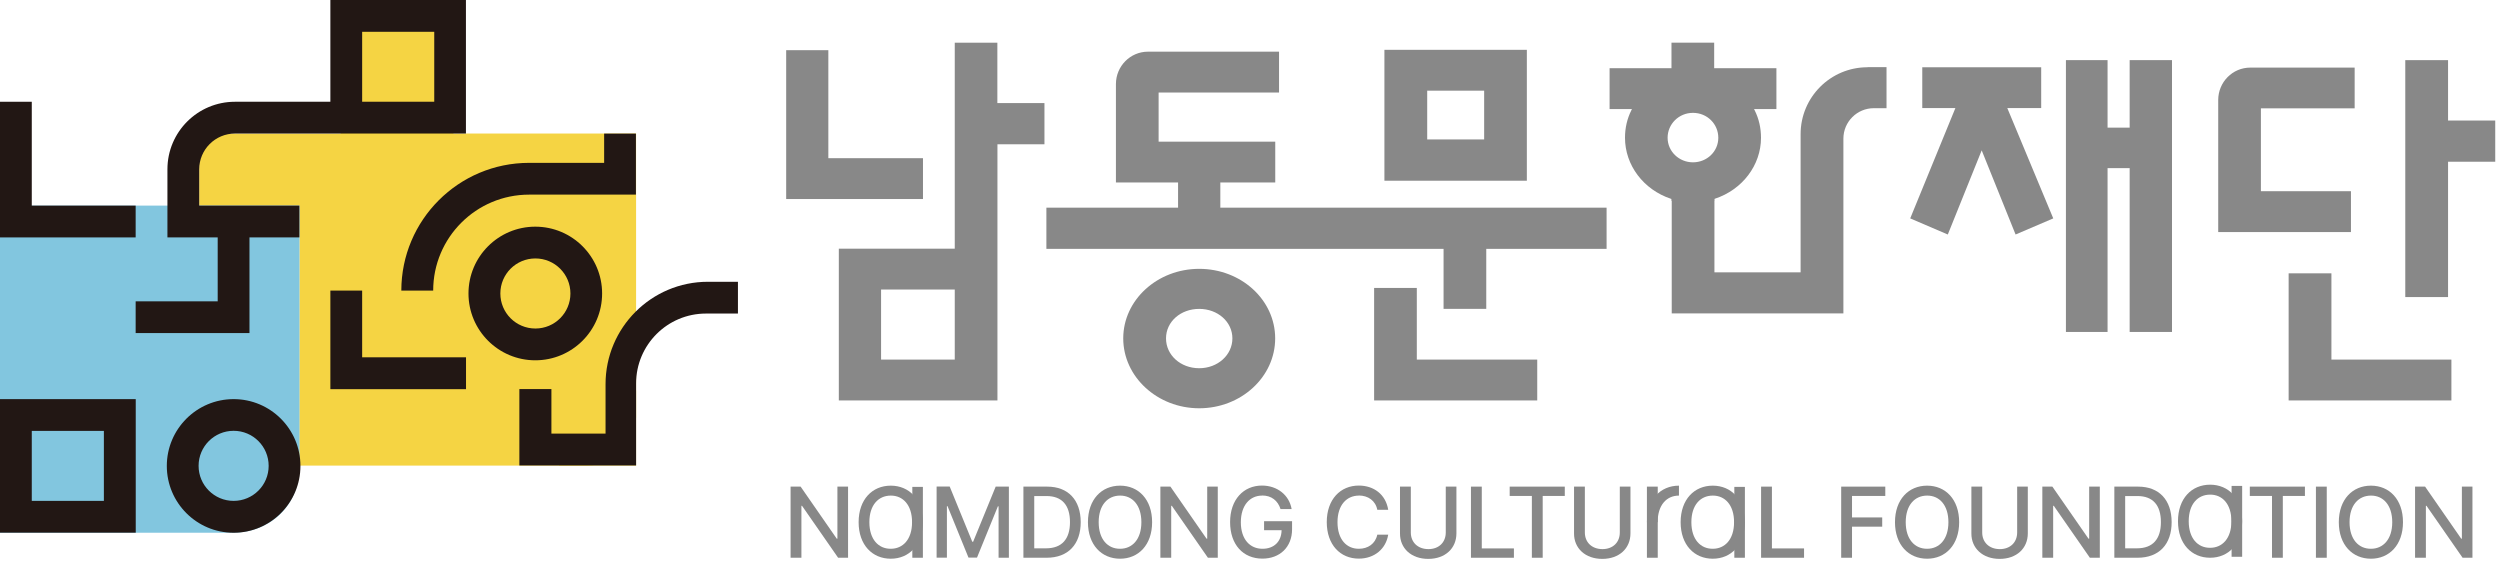 <svg width="284" height="64" viewBox="0 0 284 64" fill="none" xmlns="http://www.w3.org/2000/svg">
<g clip-path="url(#clip0_73_9)">
<path d="M136.23 30.54C131.47 30.54 127.6 34.08 127.6 38.44C127.6 42.8 131.47 46.38 136.23 46.38C140.99 46.38 144.86 42.82 144.86 38.44C144.86 34.06 140.99 30.54 136.23 30.54ZM136.23 41.83C134.11 41.83 132.46 40.34 132.46 38.44C132.46 36.54 134.12 35.09 136.23 35.09C138.34 35.09 140 36.56 140 38.44C140 40.32 138.34 41.83 136.23 41.83Z" fill="#888"/>
<path d="M173.45 5.66H157.27V20.53H173.45V5.66ZM168.6 15.84H162.13V10.3H168.6V15.84Z" fill="#888"/>
<path d="M156.1 32.71V45.49H174.63V40.85H160.95V32.71H156.1Z" fill="#888"/>
<path d="M182.509 23.59H138.629V20.73H144.869V16.09H131.619V10.51H145.299V5.87H130.409C128.399 5.87 126.769 7.52 126.769 9.55V20.73H133.829V23.59H118.869V28.27H163.989V35.09H168.839V28.27H182.509V23.59Z" fill="#888"/>
<path d="M228.97 26.64L233.25 24.81L228.03 12.28H231.88V7.64H218.37V12.28H222.13L222.07 12.43L217 24.81L221.27 26.64L225.12 17.08L228.97 26.64Z" fill="#888"/>
<path d="M246.739 37.71V6.83H241.929V14.5H239.419V6.83H234.689V37.71H239.419V19.1H241.929V37.71H246.739Z" fill="#888"/>
<path d="M267.489 12.32V7.68H255.629C253.619 7.68 251.989 9.33 251.989 11.36V26.36H267.069V21.72H256.839V12.31H267.489V12.32Z" fill="#888"/>
<path d="M283.459 13.69H278.099V6.83H273.239V33.75H278.099V18.37H283.459V13.69Z" fill="#888"/>
<path d="M259.989 31.05V45.49H278.479V40.85H264.849V31.05H259.989Z" fill="#888"/>
<path d="M194.75 22.83H194.73V22.6L194.8 22.58C197.94 21.55 200.05 18.76 200.05 15.65C200.05 14.54 199.81 13.49 199.34 12.55L199.26 12.39H201.8V7.75H194.73V4.85H189.88V7.75H182.85V12.39H185.39L185.31 12.55C184.84 13.5 184.6 14.54 184.6 15.65C184.6 18.76 186.69 21.54 189.81 22.58L189.88 22.6L189.9 22.83H194.75ZM192.32 18.44C190.73 18.44 189.44 17.19 189.44 15.65C189.44 14.11 190.7 12.82 192.32 12.82C193.94 12.82 195.2 14.09 195.2 15.65C195.2 17.21 193.91 18.44 192.32 18.44Z" fill="#888"/>
<path d="M95.29 45.49H113.31V16.39H118.65V11.71H113.3V4.85H108.46V28.25H95.29V45.49ZM100.09 32.89H108.46V40.85H100.09V32.89Z" fill="#888"/>
<path d="M89.31 5.7V22.61H104.85V17.97H94.1V5.7H89.31Z" fill="#888"/>
<path d="M212.149 7.64C207.949 7.64 204.549 11.04 204.549 15.24V30.94H194.759V22.49H189.909V35.6H209.409V15.75C209.409 13.84 210.959 12.29 212.869 12.29H214.309V7.63H212.159L212.149 7.64Z" fill="#888"/>
<path d="M209.159 55.28H214.169V56.34H210.389V58.78H213.819V59.83H210.389V63.36H209.159V55.28Z" fill="#888"/>
<path d="M218.92 63.47C216.82 63.47 215.27 61.9 215.27 59.32C215.27 56.74 216.82 55.17 218.92 55.17C221.02 55.17 222.56 56.74 222.56 59.32C222.56 61.9 221.01 63.47 218.92 63.47ZM218.92 62.34C220.3 62.34 221.34 61.28 221.34 59.32C221.34 57.36 220.3 56.29 218.92 56.3C217.53 56.3 216.49 57.36 216.49 59.32C216.49 61.28 217.53 62.35 218.92 62.34Z" fill="#888"/>
<path d="M230.359 55.28V60.59C230.359 62.29 229.089 63.49 227.159 63.49C225.229 63.49 223.939 62.28 223.949 60.59V55.28H225.179V60.49C225.179 61.58 225.939 62.37 227.169 62.38C228.389 62.38 229.149 61.59 229.149 60.49V55.28H230.379H230.359Z" fill="#888"/>
<path d="M238.539 63.36H237.409L233.309 57.46H233.239V63.36H232.009V55.28H233.149L237.249 61.19H237.329V55.28H238.539V63.36Z" fill="#888"/>
<path d="M240.189 63.36V55.28H242.889C245.269 55.28 246.689 56.79 246.699 59.31C246.699 61.83 245.279 63.36 242.819 63.36H240.199H240.189ZM242.749 62.29C244.579 62.29 245.479 61.22 245.479 59.31C245.479 57.4 244.579 56.35 242.809 56.35H241.419V62.29H242.749Z" fill="#888"/>
<path d="M255.579 55.28H261.839V56.34H259.329V63.36H258.099V56.34H255.579V55.28Z" fill="#888"/>
<path d="M264.319 63.36H263.089V55.28H264.319V63.36Z" fill="#888"/>
<path d="M269.339 63.47C267.239 63.47 265.689 61.9 265.689 59.32C265.689 56.74 267.239 55.17 269.339 55.17C271.439 55.17 272.979 56.74 272.979 59.32C272.979 61.9 271.429 63.47 269.339 63.47ZM269.339 62.34C270.719 62.34 271.759 61.28 271.759 59.32C271.759 57.36 270.719 56.29 269.339 56.3C267.949 56.3 266.909 57.36 266.909 59.32C266.909 61.28 267.949 62.35 269.339 62.34Z" fill="#888"/>
<path d="M280.88 63.36H279.75L275.65 57.46H275.58V63.36H274.35V55.28H275.49L279.59 61.19H279.67V55.28H280.87V63.36H280.88Z" fill="#888"/>
<path d="M251.069 63.36C248.969 63.36 247.419 61.79 247.419 59.21C247.419 56.63 248.969 55.06 251.069 55.06C253.169 55.06 254.709 56.63 254.709 59.21C254.709 61.79 253.159 63.36 251.069 63.36ZM251.069 62.23C252.449 62.23 253.489 61.17 253.489 59.21C253.489 57.25 252.449 56.18 251.069 56.19C249.679 56.19 248.639 57.25 248.639 59.21C248.639 61.17 249.679 62.24 251.069 62.23Z" fill="#888"/>
<path d="M254.709 55.2H253.509V63.25H254.709V55.2Z" fill="#888"/>
<path d="M96.34 63.36H95.21L91.11 57.46H91.04V63.36H89.81V55.28H90.95L95.05 61.19H95.13V55.28H96.34V63.36Z" fill="#888"/>
<path d="M101.19 63.47C99.09 63.47 97.54 61.9 97.54 59.32C97.54 56.74 99.09 55.17 101.19 55.17C103.29 55.17 104.83 56.74 104.83 59.32C104.83 61.9 103.28 63.47 101.19 63.47ZM101.19 62.34C102.57 62.34 103.61 61.28 103.61 59.32C103.61 57.36 102.57 56.29 101.19 56.3C99.8 56.3 98.76 57.36 98.76 59.32C98.76 61.28 99.8 62.35 101.19 62.34Z" fill="#888"/>
<path d="M107.889 55.28L110.449 61.54H110.549L113.109 55.28H114.609V63.36H113.439V57.52H113.359L110.989 63.34H110.019L107.639 57.5H107.569V63.35H106.399V55.27H107.889V55.28Z" fill="#888"/>
<path d="M116.26 63.36V55.28H118.96C121.34 55.28 122.76 56.79 122.77 59.31C122.77 61.83 121.35 63.36 118.89 63.36H116.27H116.26ZM118.82 62.29C120.65 62.29 121.55 61.22 121.55 59.31C121.55 57.4 120.65 56.35 118.88 56.35H117.49V62.29H118.82Z" fill="#888"/>
<path d="M127.24 63.47C125.14 63.47 123.59 61.9 123.59 59.32C123.59 56.74 125.14 55.17 127.24 55.17C129.34 55.17 130.88 56.74 130.88 59.32C130.88 61.9 129.33 63.47 127.24 63.47ZM127.24 62.34C128.62 62.34 129.66 61.28 129.66 59.32C129.66 57.36 128.62 56.29 127.24 56.3C125.85 56.3 124.81 57.36 124.81 59.32C124.81 61.28 125.85 62.35 127.24 62.34Z" fill="#888"/>
<path d="M138.349 63.36H137.219L133.119 57.46H133.049V63.36H131.819V55.28H132.959L137.059 61.19H137.139V55.28H138.339V63.36H138.349Z" fill="#888"/>
<path d="M143.369 56.3C142.009 56.3 140.969 57.37 140.959 59.32C140.959 61.27 141.999 62.35 143.429 62.34C144.719 62.34 145.569 61.53 145.589 60.23H143.599V59.21H146.779V60.12C146.779 62.17 145.369 63.46 143.409 63.46C141.219 63.46 139.739 61.87 139.739 59.31C139.739 56.75 141.269 55.16 143.359 55.16C145.109 55.16 146.459 56.25 146.729 57.83H145.469C145.169 56.88 144.439 56.28 143.369 56.29V56.3Z" fill="#888"/>
<path d="M154.37 56.3C152.98 56.3 151.94 57.37 151.94 59.32C151.94 61.29 152.98 62.35 154.37 62.34C155.39 62.34 156.24 61.78 156.46 60.74H157.7C157.44 62.35 156.14 63.46 154.36 63.46C152.26 63.46 150.72 61.89 150.72 59.31C150.72 56.73 152.27 55.16 154.36 55.16C156.07 55.16 157.42 56.17 157.7 57.91H156.46C156.26 56.87 155.4 56.29 154.37 56.29V56.3Z" fill="#888"/>
<path d="M165.449 55.28V60.59C165.449 62.29 164.179 63.49 162.249 63.49C160.319 63.49 159.029 62.29 159.039 60.59V55.28H160.269V60.49C160.269 61.58 161.029 62.37 162.259 62.38C163.479 62.38 164.239 61.59 164.239 60.49V55.28H165.469H165.449Z" fill="#888"/>
<path d="M167.1 55.28H168.33V62.3H171.98V63.36H167.1V55.28Z" fill="#888"/>
<path d="M171.5 55.28H177.76V56.34H175.25V63.36H174.02V56.34H171.5V55.28Z" fill="#888"/>
<path d="M185.22 55.28V60.59C185.22 62.29 183.95 63.49 182.02 63.49C180.09 63.49 178.8 62.29 178.81 60.59V55.28H180.04V60.49C180.04 61.58 180.8 62.37 182.03 62.38C183.25 62.38 184.01 61.59 184.01 60.49V55.28H185.24H185.22Z" fill="#888"/>
<path d="M200.06 55.28H201.29V62.3H204.94V63.36H200.06V55.28Z" fill="#888"/>
<path d="M104.84 55.31H103.64V63.36H104.84V55.31Z" fill="#888"/>
<path d="M194.57 63.47C192.47 63.47 190.92 61.9 190.92 59.32C190.92 56.74 192.47 55.17 194.57 55.17C196.67 55.17 198.21 56.74 198.21 59.32C198.21 61.9 196.66 63.47 194.57 63.47ZM194.57 62.34C195.95 62.34 196.99 61.28 196.99 59.32C196.99 57.36 195.95 56.29 194.57 56.3C193.18 56.3 192.14 57.36 192.14 59.32C192.14 61.28 193.18 62.35 194.57 62.34Z" fill="#888"/>
<path d="M198.22 55.31H197.02V63.36H198.22V55.31Z" fill="#888"/>
<path d="M190.73 56.3V55.17C188.63 55.17 187.09 56.74 187.09 59.32H188.31C188.31 57.36 189.34 56.29 190.74 56.3H190.73Z" fill="#888"/>
<path d="M188.32 55.28H187.09V63.36H188.32V55.28Z" fill="#888"/>
<path d="M51.51 15.17V1.35H38.7V15.18H22.63V23.37H34.02L34 52.89H66.69C69.72 52.89 72.18 50.43 72.26 47.4V15.17H51.52H51.51Z" fill="#F5D443"/>
<path d="M0 60.52H26.54C30.22 60.52 34.02 57.84 34.02 52.93V23.36H0V60.51V60.52Z" fill="#82C6DF"/>
<path d="M72.26 44.38H63.5V52.89H72.26V44.38Z" fill="#F5D443"/>
<path d="M68.4 33.34C68.4 29.15 65 25.75 60.81 25.75C56.62 25.75 53.22 29.15 53.22 33.34C53.22 37.53 56.62 40.93 60.81 40.93C65 40.93 68.4 37.53 68.4 33.34ZM56.84 33.34C56.84 31.14 58.62 29.36 60.82 29.36C63.02 29.36 64.8 31.14 64.8 33.34C64.8 35.54 63.02 37.32 60.82 37.32C58.62 37.32 56.84 35.54 56.84 33.34Z" fill="#221714"/>
<path d="M41.14 33.01H37.53V40.59V44.21H41.14H52.94V40.59H41.14V33.01Z" fill="#221714"/>
<path d="M45.6 33.01H49.21C49.21 26.99 54.09 22.11 60.11 22.11H72.24V15.18H68.63V18.5H60.11C52.09 18.5 45.59 25 45.59 33.02L45.6 33.01Z" fill="#221714"/>
<path d="M15.41 26.97V23.36H3.61V11.56H0V23.36V26.97H3.61H15.41Z" fill="#221714"/>
<path d="M15.42 48.95V45.34H0V60.51H15.42V56.9V48.95ZM3.61 56.9V48.95H11.8V56.9H3.61Z" fill="#221714"/>
<path d="M26.54 45.34C22.35 45.34 18.95 48.74 18.95 52.93C18.95 57.12 22.35 60.52 26.54 60.52C30.73 60.52 34.13 57.12 34.13 52.93C34.13 48.74 30.73 45.34 26.54 45.34ZM26.54 56.9C24.34 56.9 22.56 55.12 22.56 52.92C22.56 50.72 24.34 48.94 26.54 48.94C28.74 48.94 30.52 50.72 30.52 52.92C30.52 55.12 28.74 56.9 26.54 56.9Z" fill="#221714"/>
<path d="M49.33 0H37.53V11.56H26.69C22.46 11.56 19.02 14.99 19.02 19.23V26.97H24.73V34.23H15.41V37.84H28.34V26.97H34.01V23.36H22.63V19.24C22.63 16.99 24.45 15.17 26.7 15.17H37.52H37.53H52.93V0H49.32H49.33ZM49.33 11.56H41.14V3.61H49.33V11.56Z" fill="#221714"/>
<path d="M80.42 32.01C74 32.01 68.79 37.22 68.79 43.64V49.26H62.64V44.2H59V52.88H72.26V43.56C72.26 39.18 75.81 35.62 80.2 35.62H83.83V32.01H80.43H80.42Z" fill="#221714"/>
</g>
<defs>
<clipPath id="clip0_73_9">
<rect width="283.46" height="63.49" fill="white"/>
</clipPath>
</defs>
</svg>
